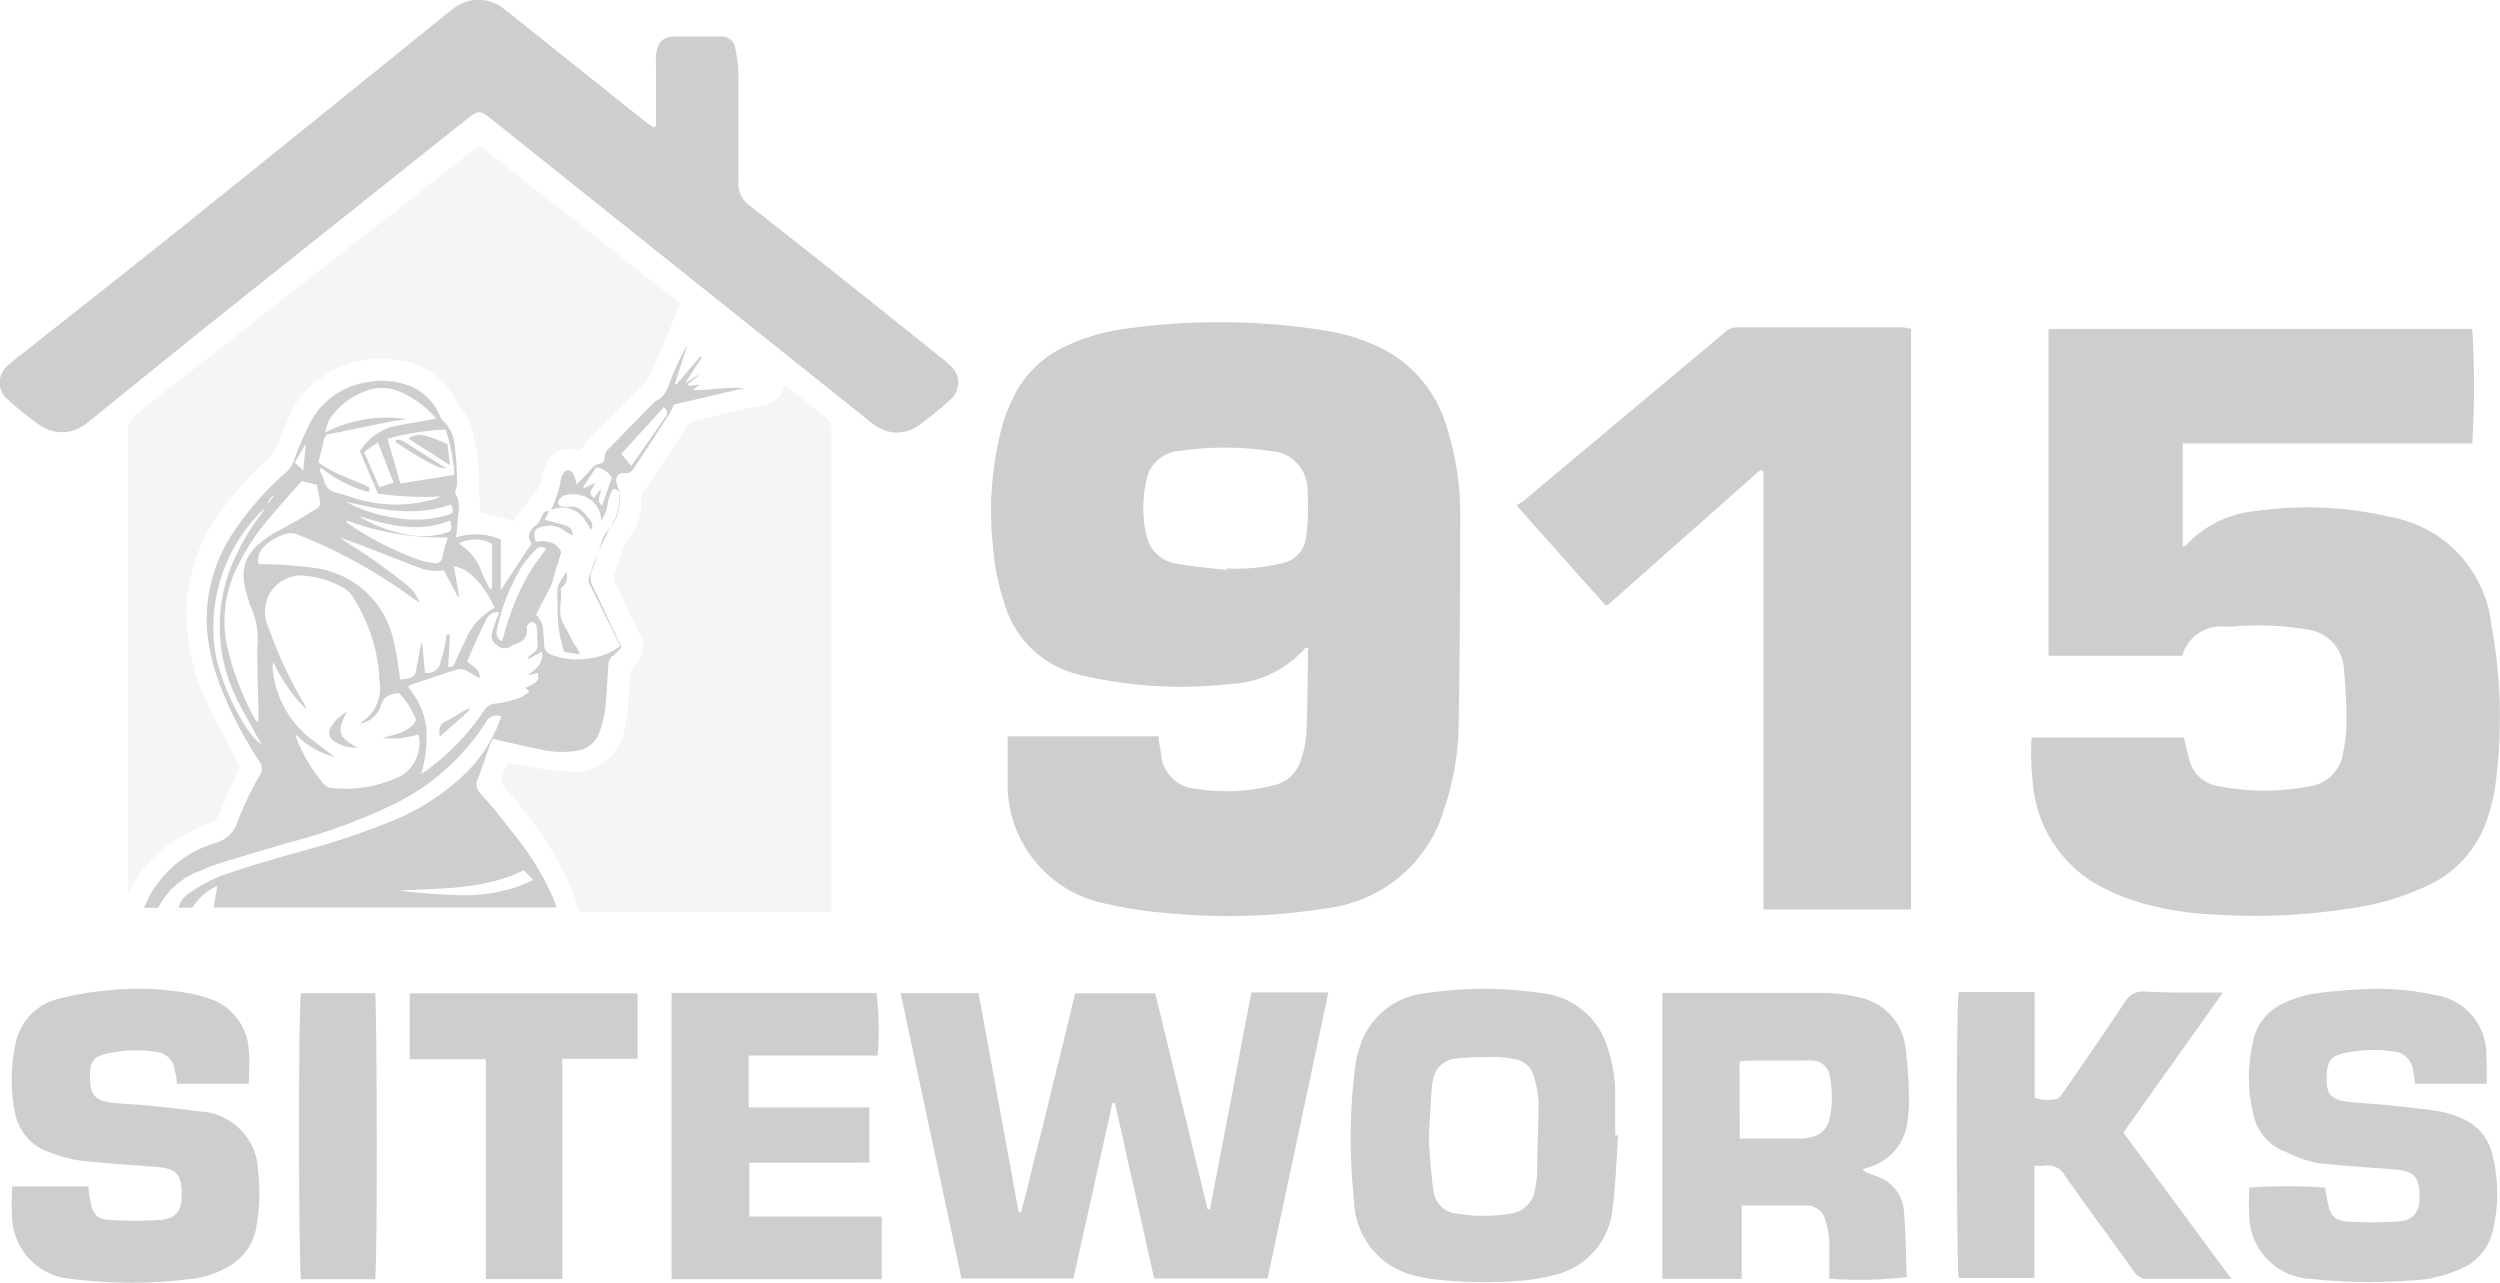 <svg xmlns="http://www.w3.org/2000/svg" viewBox="0 0 138.93 71.29"><title>logo</title><g id="ecf8daf0-6b88-4723-ba66-e8429d03f74a" data-name="Layer 2"><g id="ad60e80e-12b0-4d0d-84fb-2a26745d7981" data-name="Layer 8"><path d="M56,40.92h8.39c0,.32.08.61.13.91a2.08,2.08,0,0,0,1.9,2,10.71,10.71,0,0,0,4.4-.2,2,2,0,0,0,1.45-1.33,6,6,0,0,0,.33-1.55c.06-1.52.07-3,.09-4.56a.86.86,0,0,0,0-.18c-.06,0-.12,0-.15,0a5.92,5.92,0,0,1-4.15,2A24.32,24.32,0,0,1,60,37.5a5.67,5.67,0,0,1-4.19-4,13.21,13.21,0,0,1-.64-3.23,18.29,18.29,0,0,1,.51-6.55A10.1,10.1,0,0,1,56.35,22a6,6,0,0,1,2.85-2.75,11.29,11.29,0,0,1,3.49-1,37.5,37.5,0,0,1,10.84.1,10.91,10.91,0,0,1,2.68.75,7.09,7.09,0,0,1,4.18,4.61,15.82,15.82,0,0,1,.76,4.82q0,6-.09,11.91a15.11,15.11,0,0,1-.79,4.47,7.76,7.76,0,0,1-6.52,5.56,34.56,34.56,0,0,1-9,.26,21.5,21.5,0,0,1-3.2-.49A6.76,6.76,0,0,1,56,43.86C56,43,56,42.15,56,41.3A3.64,3.64,0,0,1,56,40.92Zm12.17-9.24V31.6h.29a10.76,10.76,0,0,0,2.71-.28,1.69,1.69,0,0,0,1.42-1.51,13.59,13.59,0,0,0,.07-2.55,2.16,2.16,0,0,0-2.11-2.2,17,17,0,0,0-5,0,2,2,0,0,0-1.86,1.73,6.82,6.82,0,0,0,0,2.88,2,2,0,0,0,1.68,1.65C66.33,31.49,67.25,31.57,68.17,31.68Z" fill="#cecece"/><path d="M121.27,36.44h-7.43V18.28h23.55a53.71,53.71,0,0,1,0,6.36c-1.06,0-2.13,0-3.21,0H121.3v5.75a.64.64,0,0,0,.21-.12,6,6,0,0,1,3.69-1.85,20.32,20.32,0,0,1,7.69.32,6.83,6.83,0,0,1,5.56,6,28,28,0,0,1,.19,9.13,11,11,0,0,1-.44,1.71,6.24,6.24,0,0,1-3.22,3.6,14.67,14.67,0,0,1-4.35,1.3,34.53,34.53,0,0,1-7.67.34,17,17,0,0,1-4.74-.89,12.49,12.49,0,0,1-1.3-.57A7.13,7.13,0,0,1,113,43.8a15.49,15.49,0,0,1-.1-2.82h8.46c.09.39.19.78.28,1.16a2,2,0,0,0,1.69,1.56,13.45,13.45,0,0,0,5,0,2.18,2.18,0,0,0,1.89-1.93,8.64,8.64,0,0,0,.18-1.52,29.81,29.81,0,0,0-.15-3.13,2.31,2.31,0,0,0-2-2.13,16.42,16.42,0,0,0-4.2-.17c-.15,0-.31,0-.46,0A2.24,2.24,0,0,0,121.27,36.44Z" fill="#cecece"/><path d="M13.32,42.62c-.41.94-.81,1.81-1.17,2.68a.78.78,0,0,1-.48.44,13.87,13.87,0,0,0-1.74.83,6.76,6.76,0,0,0-2.55,2.62c-.06.12-.13.23-.26.45,0-.27,0-.42,0-.58q0-12.45,0-24.91A1.29,1.29,0,0,1,7.59,23L26.15,8.47l.5-.38,11.14,8.76c-.07.2-.13.39-.21.58-.44,1.07-.88,2.14-1.34,3.2a2.32,2.32,0,0,1-.48.69c-.94,1-1.91,1.95-2.87,2.93-.23.25-.43.52-.65.8A2.38,2.38,0,0,0,32,25a1.38,1.38,0,0,0-1.6.7,3.52,3.52,0,0,0-.33,1,2.12,2.12,0,0,1-.52.92c-.38.42-.7.89-1,1.32l-1.87-.46c0-.53-.07-1.08-.07-1.62A10.68,10.68,0,0,0,26.25,24a2.66,2.66,0,0,0-.72-1.4,1.45,1.45,0,0,1-.2-.34,4.1,4.1,0,0,0-3-2.21,5.67,5.67,0,0,0-5,1.35,5,5,0,0,0-1.37,2c-.22.56-.46,1.12-.72,1.67a1.93,1.93,0,0,1-.43.52,18.28,18.28,0,0,0-2.66,3,9.58,9.58,0,0,0-1.77,6.13,11.5,11.5,0,0,0,1,4.07c.55,1.2,1.2,2.36,1.81,3.54A2,2,0,0,0,13.32,42.62Z" fill="#cecece" opacity="0.21"/><path d="M106.2,18.28V50.54H98c0-1.66,0-3.28,0-4.91V26.2l-.1-.07h-.06a1.18,1.18,0,0,0-.18.13l-8.32,7.37-.13,0-4.94-5.55a3.89,3.89,0,0,0,.4-.25l11.18-9.36a1,1,0,0,1,.71-.28h9.23Z" fill="#cecece"/><path d="M36.46,7V6.45c0-.86,0-1.71,0-2.57a6,6,0,0,1,0-.85c.1-.73.39-1,1.12-1s1.6,0,2.4,0a.78.78,0,0,1,.89.7,6.82,6.82,0,0,1,.16,1.35q0,3,0,6a1.53,1.53,0,0,0,.65,1.36Q47,15.62,52.24,19.83a6.18,6.18,0,0,1,.61.52,1.24,1.24,0,0,1-.05,1.87A16.88,16.88,0,0,1,51,23.67a2,2,0,0,1-2.31,0,4.86,4.86,0,0,1-.64-.48L27.41,6.7c-.78-.62-.77-.62-1.57,0L12.6,17.25c-2.45,1.95-4.88,3.93-7.32,5.9l-.49.39a2.13,2.13,0,0,1-2.6.07A15.62,15.62,0,0,1,.5,22.26a1.23,1.23,0,0,1,0-2c.19-.18.41-.34.62-.51,3.17-2.51,6.35-5,9.51-7.54q7-5.62,14-11.29c.16-.13.32-.26.49-.38a2.24,2.24,0,0,1,2.94,0c.17.12.33.25.49.38l7.17,5.73.58.43Z" fill="#cecece"/><path d="M32.16,50.69c-.14-.44-.23-.83-.37-1.2A18.55,18.55,0,0,0,29.07,45q-.33-.44-.69-.84c-.66-.78-.66-.78-.13-1.76.32.06.65.14,1,.19a21.29,21.29,0,0,0,2.37.29,2.83,2.83,0,0,0,3.1-2.43A21.07,21.07,0,0,0,35,37.77a1.33,1.33,0,0,1,.31-.87,1.37,1.37,0,0,0,.21-1.73c-.46-.89-.86-1.82-1.3-2.72a.86.86,0,0,1,0-.81c.13-.29.19-.62.32-.91a3.36,3.36,0,0,1,.41-.8,3.36,3.36,0,0,0,.69-2.13.7.7,0,0,1,.26-.69,1.57,1.57,0,0,0,.34-.46c.63-.95,1.26-1.9,1.88-2.86a1,1,0,0,1,.66-.46c1.17-.25,2.33-.55,3.5-.79a1.44,1.44,0,0,0,1.32-1.14l2.32,1.83a.91.91,0,0,1,.28.77c0,.89,0,1.79,0,2.68q0,11.63,0,23.25v.76Z" fill="#cecece" opacity="0.21"/><path d="M30.63,28.34a7.43,7.43,0,0,0,.51-1.53,1,1,0,0,1,.15-.48.44.44,0,0,1,.3-.21.46.46,0,0,1,.28.24,2.89,2.89,0,0,1,.17.54,5.53,5.53,0,0,0,.72-.74c.16-.16.28-.34.54-.38s.31-.26.3-.39a.62.62,0,0,1,.25-.48l2.48-2.53s.05-.06.08-.08c.56-.22.68-.75.88-1.23a13.9,13.9,0,0,1,.91-1.91l-.7,2.19.1,0,1.31-1.54.09.05-.87,1.34,0,.06.69-.43,0,.05-.59.46.08.11.58-.08-.4.31c1,0,1.93-.18,2.87-.11l-3.9.91c-.13.25-.22.46-.34.64-.61.95-1.22,1.88-1.84,2.82-.13.2-.23.39-.57.35s-.55.26-.43.6a2.48,2.48,0,0,1-.55,2.64,1.44,1.44,0,0,0-.26.49c-.19.56-.35,1.13-.57,1.67a1,1,0,0,0,0,.81c.55,1.13,1.07,2.26,1.63,3.45a2.51,2.51,0,0,1-.44.48.62.62,0,0,0-.28.57c-.06.86-.1,1.71-.2,2.56a5.15,5.15,0,0,1-.31,1.15,1.53,1.53,0,0,1-1.18,1,5.15,5.15,0,0,1-2.14-.08c-.69-.12-1.38-.3-2.06-.45l-.53-.12c-.07.15-.14.28-.19.41-.22.61-.41,1.23-.65,1.83a.66.66,0,0,0,.16.8c.57.64,1.12,1.29,1.64,2A16.18,16.18,0,0,1,30.7,49.8c.08.19.14.39.23.63H11.87l.21-1.2a3.17,3.17,0,0,0-1.39,1.21H9.92a1.39,1.39,0,0,1,.62-.82,8.71,8.71,0,0,1,1.69-.93c1.34-.47,2.7-.87,4.07-1.26a44.33,44.33,0,0,0,5.3-1.73,13,13,0,0,0,4.34-2.79,8.3,8.3,0,0,0,1.71-2.54c.07-.17.13-.35.21-.55a.66.66,0,0,0-.85.3,12.59,12.59,0,0,1-5.27,4.64,31.77,31.77,0,0,1-5.67,2.06c-1.28.37-2.55.75-3.82,1.14a8,8,0,0,0-1.06.41,4.21,4.21,0,0,0-2.4,2.08H8c.11-.23.19-.42.28-.6a6.15,6.15,0,0,1,3.67-3,1.77,1.77,0,0,0,1.27-1.24,18.79,18.79,0,0,1,1.21-2.52.65.65,0,0,0,0-.76,22,22,0,0,1-2.16-4.14,11.7,11.7,0,0,1-.75-3A8.67,8.67,0,0,1,13,29.54a16.34,16.34,0,0,1,2.85-3.25,1.57,1.57,0,0,0,.47-.68c.25-.69.55-1.37.86-2a4.26,4.26,0,0,1,3.23-2.37,4.23,4.23,0,0,1,2,.09,3,3,0,0,1,2,1.7c.06.12.1.27.2.34a2.17,2.17,0,0,1,.67,1.52c.09.64.1,1.29.13,1.93a1.72,1.72,0,0,1-.09.44c0,.06-.06.15,0,.2.33.58.11,1.18.09,1.78a4.5,4.5,0,0,1-.08.63,3.42,3.42,0,0,1,2.5.12v2.8l1.71-2.59c-.3-.39-.12-.75.31-1.07a1,1,0,0,0,.22-.37c.09-.2.19-.38.45-.36l-.25.49c1.51.38,1.51.38,1.56.87a4.69,4.69,0,0,1-.55-.32,1.32,1.32,0,0,0-1.14-.17c-.44.08-.53.31-.36.84.59-.1,1.15,0,1.41.57l-.37,1.23a5.54,5.54,0,0,1-.22.69c-.26.52-.54,1-.81,1.56a1.31,1.31,0,0,1,.4,1c0,.21.06.42.05.62,0,.38.17.53.5.64a4,4,0,0,0,2,.17,3.54,3.54,0,0,0,1.72-.69c-.1-.21-.17-.38-.26-.55-.46-.92-.91-1.84-1.37-2.75a.62.62,0,0,1-.08-.59,17.1,17.1,0,0,1,1.23-2.81,2.9,2.9,0,0,0,.37-.89,3.38,3.38,0,0,0,.06-.9c0-.08-.11-.19-.2-.23s-.19.06-.22.13a3.63,3.63,0,0,0-.21.58,2.07,2.07,0,0,1-.38,1.05,1.39,1.39,0,0,0-.64-1.2,1.61,1.61,0,0,0-1.41-.2.53.53,0,0,0-.26.21c-.14.19-.05.37.18.41a1.35,1.35,0,0,0,.4,0c.6-.05.85.43,1.16.79a.39.39,0,0,1,0,.5,5.51,5.51,0,0,0-.44-.72A1.51,1.51,0,0,0,30.63,28.34ZM20,40.21l.17-.14a2.21,2.21,0,0,0,.9-2.3c0-.11,0-.23,0-.34a9.49,9.49,0,0,0-1.44-4.22,1.56,1.56,0,0,0-.5-.52A5.49,5.49,0,0,0,17,32a2,2,0,0,0-2.12,2.75,23.73,23.73,0,0,0,2,4.33c.07.11.12.25.18.37a8.6,8.6,0,0,1-1.87-2.67c0,.16-.05.2-.05.24A5.6,5.6,0,0,0,17.6,41.3c.29.24.59.45,1,.76a4.32,4.32,0,0,1-2.14-1.24c0,.09,0,.13,0,.16A8.8,8.8,0,0,0,18,43.58a.62.62,0,0,0,.38.2,7,7,0,0,0,3.88-.65,2.13,2.13,0,0,0,1-2.3c-.33.06-.66.16-1,.19a8.32,8.32,0,0,1-1,0c.69-.24,1.44-.27,1.86-1a4.4,4.4,0,0,0-.95-1.51c-.48.05-.84.17-1,.69A1.45,1.45,0,0,1,20,40.21Zm4.67-8.51a2.78,2.78,0,0,1-1.52-.21c-1.28-.48-2.55-1-3.83-1.47l-.42-.15c.55.42,1.13.74,1.67,1.12.7.48,1.38,1,2.05,1.53a2.14,2.14,0,0,1,.68.95,3.93,3.93,0,0,1-.38-.24,28.11,28.11,0,0,0-6.3-3.49,1,1,0,0,0-.6-.1,2.76,2.76,0,0,0-1.33.72,1,1,0,0,0-.31,1,5.23,5.23,0,0,1,.56,0,21.36,21.36,0,0,1,2.66.22,5.15,5.15,0,0,1,4.21,3.77A13.77,13.77,0,0,1,22.13,37c.05.26.07.52.11.77.83-.12.83-.12.94-.82.07-.4.15-.81.22-1.21h.06l.16,1.65a.74.74,0,0,0,.86-.58c.06-.24.15-.47.2-.71s.1-.56.15-.84H25l-.09,1.78c.26.08.32-.1.39-.25.17-.38.34-.77.53-1.14a3.68,3.68,0,0,1,1.65-1.87C27,32.6,26,31.52,25.23,31.49l.29,1.66-.08,0Zm4.68,4.93c0-.08,0-.1,0-.11.22-.22.58-.33.53-.75s0-.64-.07-1a.34.34,0,0,0-.27-.22c-.08,0-.17.14-.25.23a.31.31,0,0,0,0,.17.76.76,0,0,1-.62.82,1.43,1.43,0,0,0-.3.16.6.6,0,0,1-.74-.07c-.32-.23-.37-.39-.24-.84s.22-.62.34-1c-.47-.05-.64.25-.77.53-.36.73-.69,1.47-1,2.21.7.55.7.55.69.94-.24-.14-.47-.31-.73-.43a.68.68,0,0,0-.48-.07c-.91.28-1.8.58-2.7.89,0,0,0,.06-.05.11a4.4,4.4,0,0,1,1,2.22,7.13,7.13,0,0,1-.29,2.59l.34-.22a13.36,13.36,0,0,0,3.14-3.27.8.8,0,0,1,.67-.42,6.05,6.05,0,0,0,1.32-.32,2.46,2.46,0,0,0,.56-.35l-.24-.2c.73-.35.76-.39.7-.84l-.54.14c.38-.35.87-.59.77-1.31ZM17.86,26l-.1.1c.08.19.17.37.23.56a.94.94,0,0,0,.77.74c.46.11.9.29,1.36.4a7.56,7.56,0,0,0,3.78,0c.21,0,.41-.14.62-.21A18.23,18.23,0,0,1,21,27.43l-1-2.35a3.11,3.11,0,0,1,2.17-1.45l1.62-.28.45-.09a5.45,5.45,0,0,0-2.11-1.53,2.59,2.59,0,0,0-1.46-.11,4.1,4.1,0,0,0-2.36,1.68,2.86,2.86,0,0,0-.23.73,7.49,7.49,0,0,1,4.51-.74c-.35.07-.71.1-1.05.17l-3.12.64c-.19,0-.37.09-.42.33-.09.42-.2.84-.3,1.28a9.52,9.52,0,0,0,.82.5c.58.27,1.18.51,1.77.76.17.07.34.11.2.37A6.88,6.88,0,0,1,17.86,26Zm-1.1.74c-.58.66-1.2,1.34-1.8,2.06a12.37,12.37,0,0,0-1.8,2.76A6.73,6.73,0,0,0,12.64,36a15.68,15.68,0,0,0,1.55,4s.08.06.17.12c0-.14,0-.22,0-.31,0-1.28-.08-2.55-.06-3.82a4.3,4.3,0,0,0-.46-2.47.36.36,0,0,1,0-.11c-.64-1.74-.3-2.74,1.28-3.71.59-.35,1.2-.65,1.78-1,1-.66,1-.35.73-1.65a.48.48,0,0,0-.05-.12Zm8-2.87a14.7,14.7,0,0,0-3.22.51l.71,2.49,3-.48A9.5,9.5,0,0,0,24.75,23.84Zm.13,6a15.33,15.33,0,0,1-5.63-.95c0,.09,0,.13.05.15a17.14,17.14,0,0,0,4.09,2.08,3.53,3.53,0,0,0,.72.14.37.37,0,0,0,.46-.32C24.64,30.64,24.75,30.32,24.88,29.87ZM14.55,41.36c-.13-.21-.23-.36-.31-.52-.43-.8-.92-1.58-1.27-2.41a9,9,0,0,1-.17-6.82,12.47,12.47,0,0,1,1.68-3c.09-.12.16-.25.24-.38A9.1,9.1,0,0,0,12,36.45C12.33,38.19,13.76,41,14.55,41.36Zm14.56,7c-2.24,1.09-4.58,1-6.9,1.13a30.56,30.56,0,0,0,3.16.25,9.26,9.26,0,0,0,3.26-.42,10.46,10.46,0,0,0,1-.42ZM27.9,35.64c.15-.5.27-1,.43-1.4a13.38,13.38,0,0,1,.52-1.32,12.34,12.34,0,0,1,.7-1.29c.24-.39.53-.75.8-1.12a.41.41,0,0,0-.61.07,7.29,7.29,0,0,0-.72.86A11.54,11.54,0,0,0,27.61,35,.53.53,0,0,0,27.9,35.64Zm-2.41-5.43a3,3,0,0,1,1.31,1.68c.13.28.28.55.42.83l.12,0V30.22A1.93,1.93,0,0,0,25.49,30.21ZM19.2,27.87a8.24,8.24,0,0,0,2.79.91,6.19,6.19,0,0,0,2.87-.16c.36-.12.37-.15.21-.59C23.09,28.74,21.15,28.34,19.2,27.87Zm17.69-5.24-2.36,2.59.55.68L37,23.14C37.07,23,37.16,22.84,36.89,22.63ZM21,24.58l-.77.54.85,1.95.79-.25Zm-1.11,4.07a7.32,7.32,0,0,0,2.46,1,4.6,4.6,0,0,0,2.3,0c.48-.14.48-.14.37-.73C23.26,29.64,21.56,29.2,19.87,28.65Zm13.2-1.82c-.35.58-.35.58-.08.85l.36-.5c.09.33-.31.6.09.92L34,26.54a1.23,1.23,0,0,0-.87-.57l-.72,1.08.08.06ZM16.38,25.7l.47.45L17,24.64Zm-1.52,2.24.07,0,.27-.36-.06-.05Z" fill="#cecece"/><path d="M50.05,55.19h4.33q1.11,6.09,2.23,12.17h.14c.36-1.33.65-2.68,1-4s.65-2.7,1-4.05.65-2.72,1-4.11h4.45l2.91,12h.13q1.16-6,2.3-12.05h4.28c-1.12,5.32-2.25,10.6-3.38,15.9H64.14c-.73-3.25-1.45-6.5-2.18-9.75h-.14l-2.17,9.75H53.43C52.31,65.79,51.18,60.51,50.05,55.19Z" fill="#cecece"/><path d="M92.38,55.18l.46,0c2.89,0,5.77,0,8.66,0a8.79,8.79,0,0,1,1.69.22,3.24,3.24,0,0,1,2.71,2.85,25.34,25.34,0,0,1,.19,2.89,6,6,0,0,1-.07,1,3,3,0,0,1-2.15,2.72l-.17.06-.21.08a1.9,1.9,0,0,0,.28.17c.15.07.32.12.48.18a2.24,2.24,0,0,1,1.56,2c.1,1.21.11,2.42.15,3.62a22.5,22.5,0,0,1-4.3.09,2.84,2.84,0,0,1,0-.42c0-.55,0-1.1,0-1.65a5.06,5.06,0,0,0-.23-1.22,1.07,1.07,0,0,0-1-.78c-1,0-2,0-3,0h-.64c0,1.37,0,2.71,0,4.08H92.38Zm4.3,8.09h2.8c.25,0,.49,0,.74,0a2.21,2.21,0,0,0,.34-.06,1.31,1.31,0,0,0,1.13-1.12,5.93,5.93,0,0,0,0-2.26,1,1,0,0,0-.91-.89,3.44,3.44,0,0,0-.46,0l-3.24,0a3.39,3.39,0,0,0-.41.06Z" fill="#cecece"/><path d="M89.92,63.1c-.09,1.34-.13,2.69-.3,4a4.18,4.18,0,0,1-3.35,3.78,10,10,0,0,1-1.62.28,25,25,0,0,1-4.89-.06,7.58,7.58,0,0,1-1-.18,4.37,4.37,0,0,1-3.51-4.18,31.77,31.77,0,0,1,.08-7.61,6.14,6.14,0,0,1,.23-.94,4.27,4.27,0,0,1,3.69-3,21.86,21.86,0,0,1,6.41,0,4.26,4.26,0,0,1,3.68,3.05,7.93,7.93,0,0,1,.42,2.41c0,.81,0,1.63,0,2.44ZM79.41,63h0c0,.19,0,.38,0,.57.08.88.12,1.78.26,2.65A1.42,1.42,0,0,0,81,67.45a9.1,9.1,0,0,0,2.9,0,1.56,1.56,0,0,0,1.4-1.37,6.17,6.17,0,0,0,.12-.73c0-1.37.08-2.73.08-4.1a6.06,6.06,0,0,0-.25-1.39,1.29,1.29,0,0,0-1.11-1,4.83,4.83,0,0,0-.85-.12c-.77,0-1.55,0-2.32.08a1.41,1.41,0,0,0-1.34,1.26,1.76,1.76,0,0,0-.07.4C79.51,61.31,79.46,62.14,79.41,63Z" fill="#cecece"/><path d="M138.19,60.23l-.33,0H134.2c0-.22-.06-.41-.08-.61a1.23,1.23,0,0,0-1.21-1.2,7.38,7.38,0,0,0-2.61.1c-.74.16-.94.42-1,1.18v.34c0,.76.28,1.07,1.05,1.17s1.51.12,2.27.2c1,.1,2,.2,2.94.35a5.09,5.09,0,0,1,1.19.36,2.92,2.92,0,0,1,1.75,2,9,9,0,0,1,0,4.4,3,3,0,0,1-1.78,2,7.24,7.24,0,0,1-2.81.64,29.4,29.4,0,0,1-5.47-.09A3.58,3.58,0,0,1,125,67.75,14.75,14.75,0,0,1,125,66a27.67,27.67,0,0,1,4.23,0c0,.28.08.58.14.87.12.64.32.9.95,1a20.89,20.89,0,0,0,3,0c.81-.06,1.14-.53,1.14-1.35v0c0-1.14-.31-1.45-1.44-1.54-1.4-.1-2.8-.19-4.2-.34A7.19,7.19,0,0,1,127,64a2.82,2.82,0,0,1-1.79-2.13,8.63,8.63,0,0,1,0-4,2.94,2.94,0,0,1,1.72-2.13,6.06,6.06,0,0,1,1.79-.54,29.38,29.38,0,0,1,3.63-.25,15.41,15.41,0,0,1,2.94.34,3.34,3.34,0,0,1,2.88,3.44C138.21,59.22,138.19,59.69,138.19,60.23Z" fill="#cecece"/><path d="M.67,65.93H4.92c0,.31.06.59.11.86.12.66.34.94,1,1a21.59,21.59,0,0,0,2.9,0c.84-.06,1.18-.54,1.17-1.39,0-1.17-.31-1.47-1.47-1.56-1.39-.1-2.77-.19-4.15-.34A7.62,7.62,0,0,1,2.67,64,2.84,2.84,0,0,1,.84,61.87a9.19,9.19,0,0,1,0-3.73,3.19,3.19,0,0,1,2.29-2.6,14.81,14.81,0,0,1,2.39-.45,16,16,0,0,1,4.83.08,8.23,8.23,0,0,1,1.21.3,3.2,3.2,0,0,1,2.27,2.92c.06.59,0,1.2,0,1.84h-4c0-.26-.07-.52-.12-.77a1.13,1.13,0,0,0-1-1A7.17,7.17,0,0,0,6,58.54c-.78.17-1,.41-1,1.22a.07.07,0,0,0,0,.05c0,1,.26,1.37,1.24,1.47.68.08,1.37.09,2.05.16,1,.1,2,.22,2.94.34h.11a3.41,3.41,0,0,1,3,3.26,10.53,10.53,0,0,1-.09,3.12,3.08,3.08,0,0,1-1.49,2.19,5.26,5.26,0,0,1-2.2.73,26.5,26.5,0,0,1-6.54,0A3.56,3.56,0,0,1,.67,67.61C.62,67.07.67,66.52.67,65.93Z" fill="#cecece"/><path d="M123.53,55.16,118,62.94l6,8.13c-.23,0-.37,0-.51,0-1.36,0-2.73,0-4.1,0a.88.88,0,0,1-.8-.41c-1.27-1.77-2.57-3.53-3.83-5.31a1.07,1.07,0,0,0-1.12-.57,3.51,3.51,0,0,1-.58,0c0,1.07,0,2.11,0,3.15s0,2,0,3.09h-4.21c-.12-.4-.16-15.12,0-15.89h4.22V61a2.2,2.2,0,0,0,1.21.07c.14,0,.28-.23.39-.38,1.14-1.65,2.29-3.31,3.41-5a1.15,1.15,0,0,1,1.1-.59C120.57,55.18,122,55.16,123.53,55.16Z" fill="#cecece"/><path d="M37.32,55.18H48.71a16.59,16.59,0,0,1,.06,3.48c-.57,0-1.15,0-1.73,0H41.61c0,1,0,1.88,0,2.88h6.7v3.07H41.64v3H49v3.48H37.32Z" fill="#cecece"/><path d="M31.25,71.08H27c0-.67,0-1.35,0-2V58.86H22.77V55.2H35.43v3.64l-4.18,0Z" fill="#cecece"/><path d="M20.84,71.09H16.73c-.14-.42-.17-15.15,0-15.9h4.12C20.94,55.6,21,70.35,20.84,71.09Z" fill="#cecece"/><path d="M32.23,36.37l-.87-.14A6.83,6.83,0,0,1,31,33.7a.45.45,0,0,1,0-.11,4.24,4.24,0,0,1,0-1,3.67,3.67,0,0,1,.49-.8.87.87,0,0,1-.19.8c-.05,0-.14.12-.14.17.09.61-.18,1.24.11,1.83.22.43.45.84.67,1.26C32.09,36,32.14,36.17,32.23,36.37Z" fill="#cecece"/><path d="M19.27,39.55c-.56,1.14-.5,1.36.58,2a2.12,2.12,0,0,1-1.22-.32.57.57,0,0,1-.24-.83A2.51,2.51,0,0,1,19.27,39.55Z" fill="#cecece"/><path d="M24.45,40.93c-.09-.45,0-.71.36-.87s.66-.38,1-.57l.3-.15a.57.57,0,0,1-.07.17C25.53,40,25,40.42,24.45,40.93Z" fill="#cecece"/><path d="M24.87,24.68,25,25.85l-2.31-1.48C23.28,24,23.67,24.17,24.87,24.68Z" fill="#cecece"/><path d="M22,24.43a1,1,0,0,1,.39.08c.79.48,1.57,1,2.4,1.5-.34,0-.34,0-1-.33-.31-.18-.63-.36-.93-.55L22,24.58Z" fill="#cecece"/></g></g></svg>